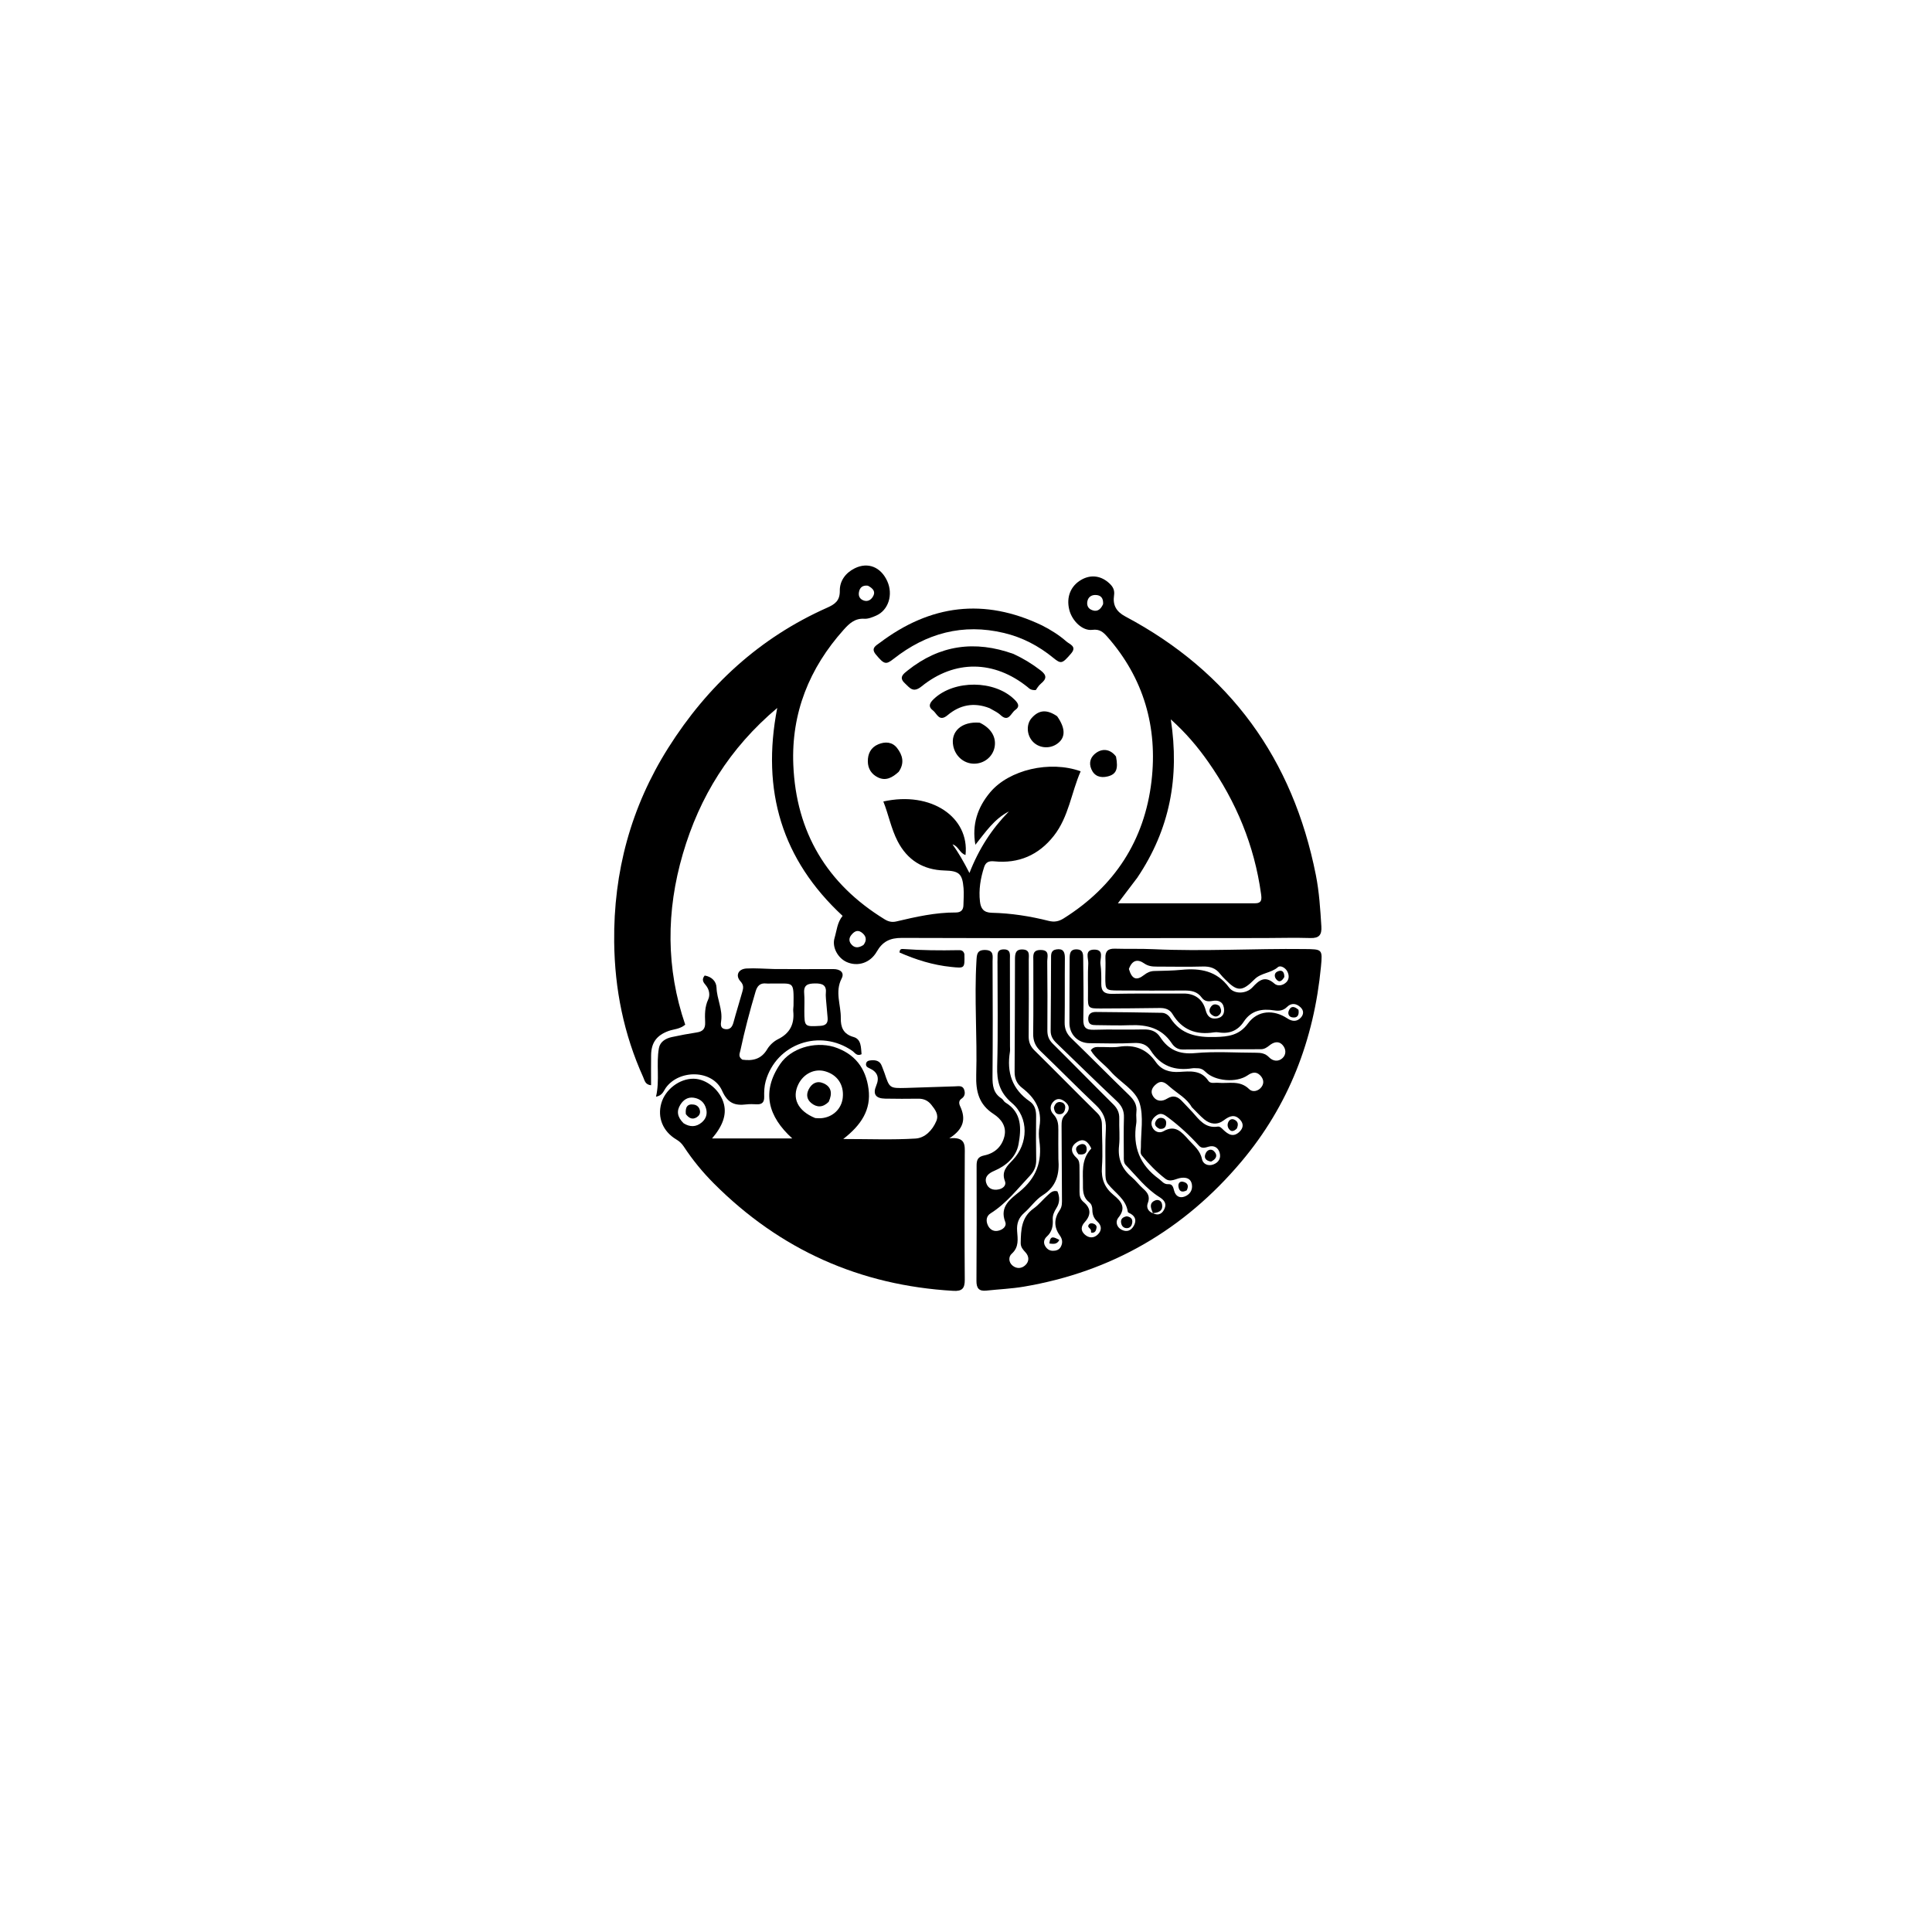 <svg version="1.1" id="Layer_1" xmlns="http://www.w3.org/2000/svg" xmlns:xlink="http://www.w3.org/1999/xlink" x="0px" y="0px"
	 width="100%" viewBox="0 0 1024 1024" enable-background="new 0 0 1024 1024" xml:space="preserve">
<path fill="#000000" opacity="1" stroke="none" 
	d="
M670,497.183 
	C605.671,497.208 541.841,497.327 478.013,497.112 
	C471.688,497.091 467.776,499.032 464.688,504.406 
	C461.212,510.457 454.543,512.456 448.794,509.909 
	C444.11,507.833 440.868,502.046 442.325,497.167 
	C443.496,493.24 443.718,488.948 446.596,485.433 
	C414.45,455.632 403.423,419.154 411.954,375.228 
	C386.657,396.562 370.796,422.264 361.935,452.529 
	C353.042,482.907 352.957,513.215 363.186,543.111 
	C360.219,545.552 357.042,545.44 354.278,546.463 
	C348.069,548.761 345.211,552.555 345.102,559.187 
	C345.017,564.441 345.085,569.697 345.085,575.203 
	C341.912,574.91 341.672,572.609 340.925,570.956 
	C330.626,548.174 325.798,524.27 325.529,499.268 
	C325.129,462.131 334.393,427.741 354.202,396.367 
	C374.988,363.447 402.579,338.023 438.408,322.096 
	C442.543,320.258 445.193,318.392 445.115,313.098 
	C445.039,307.86 448.192,303.603 453.034,301.211 
	C460.035,297.754 466.841,300.529 470.246,307.978 
	C473.514,315.127 470.901,323.46 464.354,326.298 
	C462.393,327.148 460.176,328.081 458.142,327.952 
	C453.136,327.634 450.151,330.444 447.188,333.75 
	C428.917,354.142 419.341,377.996 420.472,405.374 
	C421.947,441.099 438.296,468.522 468.905,487.276 
	C470.854,488.47 472.777,488.93 475.068,488.388 
	C485.435,485.939 495.827,483.585 506.571,483.64 
	C509.264,483.654 510.588,482.35 510.641,479.716 
	C510.701,476.719 510.95,473.701 510.702,470.727 
	C510.06,463.026 508.296,461.597 500.6,461.382 
	C489.291,461.067 480.897,455.871 475.72,445.789 
	C472.302,439.132 470.96,431.769 468.19,424.804 
	C493.619,419.146 513.935,433.206 511.747,453.161 
	C508.563,452.203 508.029,448.444 504.851,447.532 
	C508.012,451.944 510.716,456.622 513.826,462.705 
	C518.863,449.789 525.744,439.241 534.742,430.089 
	C526.958,434.033 522.325,441.079 516.971,447.744 
	C515.068,437.092 518.095,427.917 524.824,419.922 
	C534.881,407.976 556.413,402.935 572.77,408.801 
	C567.796,420.143 566.467,432.946 558.52,443.039 
	C550.5,453.224 539.903,457.825 526.955,456.525 
	C524.177,456.246 522.468,456.901 521.596,459.607 
	C519.683,465.538 518.68,471.573 519.399,477.811 
	C519.828,481.537 521.286,483.696 525.715,483.793 
	C535.878,484.016 545.933,485.596 555.791,488.076 
	C558.84,488.843 561.182,488.387 563.763,486.768 
	C590.764,469.836 606.658,445.363 610.322,414.001 
	C613.65,385.517 606.256,359.471 586.905,337.499 
	C584.773,335.078 582.882,333.323 578.953,333.833 
	C573.734,334.509 568.204,329.09 566.734,323.178 
	C565.071,316.494 567.458,310.55 573.11,307.297 
	C578.25,304.339 583.769,305.124 588.177,309.369 
	C589.963,311.089 590.867,312.89 590.468,315.564 
	C589.712,320.638 591.546,324.132 596.473,326.752 
	C651.957,356.267 685.223,402.265 697.422,463.731 
	C699.208,472.73 699.78,481.854 700.347,490.994 
	C700.629,495.534 699.167,497.319 694.498,497.177 
	C686.506,496.935 678.5,497.156 670,497.183 
M602.779,465.212 
	C599.543,469.479 596.307,473.746 592.503,478.762 
	C617.469,478.762 641.28,478.745 665.091,478.779 
	C668.975,478.785 668.751,476.459 668.372,473.716 
	C664.835,448.132 655.218,424.969 640.444,403.905 
	C634.844,395.92 628.574,388.471 620.552,381.293 
	C625.249,411.911 620.08,439.533 602.779,465.212 
M584.661,320.218 
	C584.88,317.199 583.629,315.315 580.466,315.352 
	C578.511,315.375 576.91,316.383 576.396,318.421 
	C575.9,320.384 576.44,322.228 578.286,323.137 
	C580.947,324.446 583.125,323.653 584.661,320.218 
M457.65,500.868 
	C459.699,498.235 459.063,495.897 456.563,494.136 
	C454.304,492.544 452.512,493.918 451.108,495.714 
	C449.984,497.151 449.91,498.815 451.029,500.271 
	C452.686,502.427 454.788,502.696 457.65,500.868 
M460.013,310.43 
	C457.175,310.074 455.574,311.406 455.214,314.151 
	C454.941,316.235 455.991,317.726 457.942,318.33 
	C459.944,318.951 461.551,317.989 462.594,316.337 
	C464.222,313.758 462.967,311.991 460.013,310.43 
z"/>
<path fill="#000000" opacity="1" stroke="none" 
	d="
M610.981,642.982 
	C614.139,644.621 616.258,643.138 617.336,640.352 
	C618.413,637.567 616.754,635.877 614.33,634.347 
	C607.361,629.948 602.378,623.378 596.726,617.547 
	C595.453,616.233 595.645,614.457 595.642,612.797 
	C595.634,605.965 595.495,599.128 595.711,592.302 
	C595.826,588.655 594.563,586.106 591.908,583.607 
	C581.115,573.45 570.541,563.062 559.871,552.776 
	C558.003,550.976 556.832,549.041 556.868,546.242 
	C557.03,533.579 556.99,520.914 557.081,508.25 
	C557.097,506.142 556.806,503.695 559.866,503.207 
	C563.549,502.62 564.439,504.551 564.407,507.839 
	C564.296,519.17 564.451,530.504 564.284,541.833 
	C564.233,545.265 565.259,547.802 567.73,550.201 
	C578.011,560.181 588.073,570.387 598.364,580.356 
	C601.054,582.962 602.809,585.593 602.305,589.495 
	C602.051,591.462 602.537,593.532 602.227,595.482 
	C600.279,607.745 604.113,617.531 614.256,624.854 
	C615.84,625.997 616.854,627.79 619.246,627.634 
	C621.383,627.494 621.85,629.236 622.274,630.944 
	C623.011,633.918 625.138,635.239 627.891,634.191 
	C630.517,633.191 632.2,630.924 631.739,627.866 
	C631.263,624.715 628.907,623.963 626.15,624.269 
	C623.283,624.587 620.45,626.943 617.558,624.686 
	C612.951,621.089 608.847,616.942 605.17,612.403 
	C604.166,611.164 604.708,609.508 604.698,608.023 
	C604.64,600.195 606.239,591.85 604.026,584.685 
	C601.842,577.616 593.725,573.708 588.72,567.938 
	C585.315,564.013 580.708,561.118 578.107,556.636 
	C579.785,554.546 581.554,554.986 583.166,554.953 
	C586.498,554.883 589.894,555.297 593.152,554.791 
	C601.36,553.515 607.791,556.018 612.551,562.822 
	C615.637,567.232 619.89,568.448 625.142,568.134 
	C630.695,567.802 636.589,567.005 640.464,572.864 
	C641.569,574.536 643.863,573.745 645.653,573.907 
	C651.248,574.415 657.21,572.371 662.141,577.323 
	C663.807,578.996 667.004,578.476 668.73,575.97 
	C670.185,573.859 669.569,571.692 667.992,570.029 
	C665.934,567.858 663.701,568.255 661.296,569.928 
	C655.368,574.05 643.942,573.106 638.963,568.112 
	C637.668,566.813 636.329,566.176 634.572,566.203 
	C633.739,566.216 632.886,566.068 632.075,566.197 
	C622.693,567.689 615.137,565.057 609.872,556.758 
	C607.839,553.553 604.858,552.609 600.911,552.815 
	C593.1,553.221 585.252,552.999 577.421,552.907 
	C571.311,552.836 566.827,548.304 566.819,542.214 
	C566.804,530.882 566.901,519.55 566.932,508.218 
	C566.94,505.545 567.089,503.044 570.767,503.19 
	C574.195,503.325 574.104,505.846 574.12,508.21 
	C574.194,518.875 574.437,529.545 574.181,540.203 
	C574.072,544.717 575.643,545.943 579.952,545.798 
	C588.608,545.505 597.284,545.854 605.944,545.63 
	C609.774,545.531 612.795,546.409 614.939,549.705 
	C619.296,556.406 625.006,558.942 633.37,558.172 
	C644.108,557.183 655.01,557.973 665.842,557.977 
	C668.395,557.978 670.645,558.308 672.624,560.374 
	C674.679,562.519 677.623,562.856 679.813,560.769 
	C681.816,558.86 681.662,555.995 679.851,553.951 
	C677.635,551.449 675.015,552.333 672.731,554.178 
	C671.398,555.255 670.067,556.104 668.268,556.107 
	C654.445,556.131 640.621,556.15 626.798,556.261 
	C624.096,556.283 622.279,554.82 621.006,552.9 
	C615.692,544.889 607.921,543.021 598.981,543.374 
	C592.992,543.611 586.984,543.39 580.985,543.341 
	C578.903,543.324 576.938,543.181 576.785,540.303 
	C576.63,537.363 578.409,536.354 580.792,536.367 
	C592.445,536.432 604.097,536.616 615.749,536.808 
	C617.737,536.84 619.33,538.044 620.31,539.57 
	C625.975,548.396 634.539,549.902 644.101,549.639 
	C650.904,549.452 656.78,548.836 661.443,542.461 
	C666.601,535.41 675.074,534.976 682.325,539.778 
	C684.759,541.39 687.382,541.724 689.539,539.281 
	C691.067,537.55 691.054,535.555 689.335,533.913 
	C687.091,531.769 684.428,531.452 682.204,533.657 
	C680.139,535.705 677.953,535.917 675.357,535.518 
	C668.893,534.524 663.173,535.475 659.221,541.502 
	C656.092,546.272 651.564,548.116 645.906,547.178 
	C645.095,547.043 644.224,547.048 643.411,547.176 
	C633.972,548.668 626.493,545.874 621.428,537.426 
	C619.931,534.93 617.499,534.206 614.565,534.26 
	C604.237,534.453 593.904,534.443 583.574,534.518 
	C576.733,534.568 576.547,534.339 576.651,527.661 
	C576.739,521.997 576.451,516.315 576.804,510.671 
	C576.97,508.016 574.637,503.381 579.887,503.32 
	C585.574,503.253 582.867,508.142 583.263,510.932 
	C583.751,514.375 583.739,517.909 583.699,521.401 
	C583.652,525.416 585.315,526.839 589.419,526.757 
	C602.079,526.506 614.747,526.647 627.412,526.598 
	C633.213,526.575 637.53,529.61 639.008,535.368 
	C639.872,538.735 641.653,540.32 645.036,539.749 
	C648.09,539.233 649.156,537.046 648.701,534.215 
	C648.157,530.826 645.554,529.963 642.709,530.502 
	C640.3,530.958 638.372,530.722 636.946,528.752 
	C634.624,525.543 631.442,524.963 627.732,524.998 
	C616.069,525.109 604.403,525.016 592.738,524.978 
	C586.027,524.956 585.814,524.721 585.845,517.839 
	C585.86,514.507 586.047,511.167 585.897,507.843 
	C585.733,504.203 587.232,502.716 590.888,502.823 
	C597.716,503.024 604.562,502.772 611.381,503.092 
	C638.037,504.344 664.684,502.692 691.336,503.013 
	C700.835,503.128 701.03,502.977 700.13,512.393 
	C696.435,551.043 683.092,585.836 657.943,615.695 
	C627.583,651.739 589.214,674.066 542.654,681.953 
	C536.106,683.063 529.416,683.326 522.799,684.046 
	C518.885,684.471 517.513,682.805 517.54,678.906 
	C517.681,658.576 517.667,638.245 517.617,617.915 
	C517.609,614.887 518.169,613.112 521.707,612.389 
	C527.109,611.285 531.021,607.806 532.356,602.273 
	C533.642,596.941 530.552,592.999 526.612,590.441 
	C518.809,585.375 517.158,578.536 517.418,569.666 
	C518.011,549.533 516.34,529.372 517.542,509.214 
	C517.738,505.935 517.755,503.398 522.252,503.514 
	C526.994,503.635 526.071,506.963 526.083,509.51 
	C526.178,529.84 526.234,550.172 526.05,570.501 
	C526.007,575.261 526.421,579.414 530.836,582.205 
	C531.65,582.719 532.07,583.871 532.891,584.36 
	C541.789,589.662 541.309,598.414 539.84,606.482 
	C538.631,613.126 533.441,617.826 526.977,620.575 
	C524.204,621.754 521.696,623.573 522.7,626.923 
	C523.627,630.019 526.353,631.114 529.548,630.357 
	C531.78,629.829 533.475,628.152 532.641,626.025 
	C530.604,620.831 533.825,617.932 536.798,614.821 
	C545.022,606.215 545.447,592.379 536.339,584.62 
	C529.833,579.078 528.297,573.136 528.523,565.152 
	C529.034,547.169 528.689,529.161 528.693,511.163 
	C528.693,510.33 528.649,509.493 528.709,508.664 
	C528.879,506.317 527.952,503.265 531.927,503.19 
	C535.898,503.115 535.267,506.081 535.272,508.499 
	C535.307,523.83 535.303,539.162 535.311,554.493 
	C535.311,555.493 535.443,556.515 535.283,557.489 
	C533.505,568.38 536.423,577.316 545.81,583.778 
	C548.469,585.609 549.21,588.474 549.163,591.707 
	C549.052,599.371 549.082,607.039 549.211,614.702 
	C549.268,618.079 548.202,620.706 545.847,623.2 
	C539.241,630.194 533.353,637.89 525.026,643.11 
	C522.733,644.547 522.499,647.032 523.55,649.355 
	C524.504,651.465 526.331,652.782 528.768,652.373 
	C531.349,651.94 533.742,650.048 532.801,647.638 
	C529.605,639.45 535.747,635.376 540.293,631.678 
	C549.219,624.415 552.474,615.694 550.878,604.623 
	C550.526,602.176 550.503,599.571 550.924,597.143 
	C552.48,588.185 548.47,581.783 541.78,576.633 
	C538.847,574.377 537.741,571.604 537.762,568.008 
	C537.881,548.178 537.915,528.348 537.958,508.518 
	C537.965,505.648 538.15,503.049 542.09,503.237 
	C546.076,503.427 545.254,506.401 545.261,508.742 
	C545.307,522.24 545.336,535.739 545.218,549.236 
	C545.191,552.285 546.068,554.544 548.282,556.724 
	C559.434,567.708 570.388,578.892 581.529,589.886 
	C583.386,591.718 584.03,593.682 584.04,596.109 
	C584.068,603.608 584.592,611.14 584.043,618.595 
	C583.582,624.862 585.489,629.521 590.219,633.384 
	C594.231,636.661 597.153,640.044 592.717,645.444 
	C591.182,647.314 591.666,650.382 594.526,651.815 
	C597.241,653.175 599.469,652.267 600.895,649.766 
	C602.315,647.277 602.057,644.97 599.349,643.36 
	C598.783,643.024 597.812,642.707 597.753,642.28 
	C596.82,635.547 591.029,632.323 587.309,627.613 
	C585.864,625.783 585.902,623.566 585.908,621.399 
	C585.929,613.734 585.695,606.052 586.127,598.408 
	C586.427,593.085 584.588,589.279 580.799,585.688 
	C570.885,576.29 561.311,566.533 551.454,557.073 
	C548.717,554.445 547.551,551.651 547.605,547.841 
	C547.788,535.012 547.657,522.178 547.683,509.346 
	C547.688,506.591 547.023,503.478 551.595,503.509 
	C556.549,503.543 555.032,507.114 555.059,509.582 
	C555.194,521.746 555.21,533.912 555.126,546.076 
	C555.107,548.927 555.867,551.078 557.958,553.147 
	C568.732,563.809 579.31,574.669 590.074,585.342 
	C592.257,587.507 593.324,589.771 593.235,592.835 
	C593.096,597.664 593.642,602.547 593.12,607.321 
	C592.361,614.251 594.647,619.546 599.875,623.932 
	C602.033,625.742 603.715,628.115 605.843,629.969 
	C608.307,632.115 609.717,634.217 608.351,637.707 
	C607.628,639.554 608.119,641.709 610.676,642.897 
	C611.005,643.003 610.981,642.982 610.981,642.982 
M560.968,614.284 
	C561.595,622.162 560.053,628.838 552.637,633.514 
	C548.924,635.855 546.299,639.857 542.914,642.799 
	C539.857,645.455 538.812,648.481 539.094,652.474 
	C539.389,656.659 540.191,661 536.237,664.501 
	C534.447,666.086 534.548,669.009 536.64,670.767 
	C538.785,672.57 541.454,672.454 543.477,670.545 
	C545.594,668.549 545.477,665.916 543.588,663.836 
	C542.204,662.311 540.954,661.049 540.993,658.765 
	C541.11,651.856 541.342,645.166 547.821,640.533 
	C550.633,638.523 552.838,635.682 555.444,633.36 
	C556.751,632.196 558.101,630.743 560.454,631.436 
	C561.781,634.45 561.723,637.473 559.919,640.322 
	C558.724,642.209 557.844,644.139 557.981,646.384 
	C558.193,649.852 557.603,652.908 554.827,655.41 
	C553.441,656.66 552.844,658.523 553.954,660.419 
	C554.849,661.947 556.138,662.915 557.983,662.945 
	C559.754,662.974 561.338,662.476 562.23,660.85 
	C563.375,658.762 563.138,656.756 561.706,654.79 
	C558.505,650.391 558.626,645.855 561.655,641.467 
	C563.02,639.489 562.872,637.412 562.859,635.254 
	C562.779,622.437 562.727,609.62 562.654,596.803 
	C562.642,594.613 562.739,592.582 564.543,590.863 
	C566.539,588.961 567.427,586.606 564.979,584.371 
	C563.166,582.714 560.849,581.643 558.712,583.503 
	C556.362,585.549 556.244,588.437 558.336,590.62 
	C560.682,593.07 560.99,595.786 560.943,598.857 
	C560.868,603.683 560.956,608.511 560.968,614.284 
M598.341,513.575 
	C599.896,518.931 602.284,519.976 606.372,516.776 
	C608.049,515.463 609.672,514.712 611.771,514.654 
	C616.598,514.52 621.443,514.493 626.243,514.029 
	C636.19,513.067 644.901,514.536 651.403,523.364 
	C654.181,527.134 660.626,526.785 663.795,523.348 
	C667.29,519.558 670.446,516.881 675.48,521.342 
	C677.211,522.876 680.093,522.395 681.886,520.481 
	C683.399,518.866 683.258,516.702 682.289,514.853 
	C681.263,512.897 678.638,511.468 677.318,512.616 
	C673.635,515.819 668.35,515.596 664.954,519.031 
	C658.39,525.671 655.741,525.694 649.338,519.08 
	C648.412,518.123 647.443,517.19 646.637,516.137 
	C644.301,513.086 641.304,512.163 637.479,512.277 
	C629.322,512.52 621.153,512.308 612.988,512.314 
	C610.637,512.315 608.52,512.076 606.412,510.604 
	C603.13,508.312 600.118,508.662 598.341,513.575 
M631.664,586.818 
	C628.982,582.073 624.182,579.651 620.268,576.238 
	C617.959,574.224 615.956,572.195 613.004,574.451 
	C610.97,576.006 609.422,578.274 611.093,580.946 
	C612.969,583.947 615.979,583.913 618.556,582.312 
	C622.062,580.133 624.441,581.343 626.802,583.948 
	C628.477,585.795 630.295,587.513 631.95,589.376 
	C635.58,593.463 638.797,598.149 645.415,597.123 
	C646.576,596.943 647.5,597.958 648.358,598.791 
	C650.954,601.312 653.737,603.001 656.988,599.826 
	C658.925,597.935 659.264,595.718 657.4,593.611 
	C654.508,590.341 651.704,591.446 648.684,593.741 
	C645.21,596.381 641.509,595.98 638.229,593.253 
	C636.065,591.452 634.181,589.315 631.664,586.818 
M578.418,608.722 
	C576.812,605.336 574.494,602.831 570.704,605.41 
	C567.187,607.803 567.493,610.905 570.637,613.716 
	C572.172,615.087 572.145,616.966 572.157,618.799 
	C572.187,623.121 572.213,627.444 572.18,631.766 
	C572.163,633.85 572.557,635.639 574.299,637.075 
	C578.296,640.371 578.374,643.981 574.917,647.78 
	C572.936,649.956 572.659,652.283 574.971,654.341 
	C577.105,656.242 579.646,656.363 581.741,654.417 
	C584.097,652.228 583.977,649.552 581.625,647.44 
	C579.697,645.71 578.993,643.71 578.973,641.284 
	C578.96,639.727 578.594,638.231 577.332,637.262 
	C574.334,634.96 573.931,631.813 573.989,628.355 
	C574.1,621.705 572.761,614.751 578.418,608.722 
M630.186,604.322 
	C632.935,607.339 636.169,609.84 637.072,614.357 
	C637.589,616.937 640.286,618.228 643.082,617.195 
	C645.943,616.137 647.321,613.784 646.393,610.84 
	C645.545,608.148 643.401,606.921 640.491,607.784 
	C638.701,608.315 636.976,608.906 635.443,607.208 
	C630.54,601.778 625.189,596.855 619.334,592.439 
	C617.329,590.927 615.501,589.498 613.153,591.078 
	C610.982,592.54 609.474,594.684 610.772,597.452 
	C611.957,599.978 614.596,600.778 616.687,599.569 
	C622.842,596.009 626.209,599.82 630.186,604.322 
z"/>
<path fill="#000000" opacity="1" stroke="none" 
	d="
M441.906,554.847 
	C453.173,558.418 458.903,566.188 460.348,577.2 
	C461.79,588.183 456.481,596.292 446.932,603.698 
	C460.796,603.698 473.085,604.209 485.295,603.449 
	C490.225,603.141 494.215,599.081 496.28,594.168 
	C497.727,590.722 495.612,588.077 493.64,585.573 
	C491.898,583.361 489.623,582.278 486.693,582.33 
	C480.864,582.435 475.03,582.392 469.201,582.302 
	C464.114,582.224 462.499,579.92 464.422,575.398 
	C466.236,571.132 465.042,568.122 460.938,566.257 
	C459.748,565.716 458.808,565.171 459.026,563.778 
	C459.251,562.339 460.531,562.091 461.687,561.993 
	C464.168,561.783 466.369,562.238 467.365,564.954 
	C467.823,566.204 468.367,567.424 468.788,568.685 
	C471.485,576.773 471.479,576.843 480.225,576.63 
	C488.881,576.419 497.531,576.004 506.187,575.791 
	C507.904,575.749 510.143,575.186 510.974,577.421 
	C511.628,579.178 511.53,581.042 509.648,582.299 
	C508.068,583.353 508.232,584.927 508.885,586.319 
	C511.894,592.735 511.166,598.227 503.153,603.335 
	C512.046,602.419 511.373,607.135 511.349,611.792 
	C511.237,633.95 511.171,656.108 511.348,678.265 
	C511.384,682.864 509.958,684.446 505.324,684.178 
	C455.802,681.321 413.504,662.424 378.444,627.343 
	C372.422,621.318 367.046,614.743 362.365,607.623 
	C361.327,606.043 360.077,604.902 358.445,603.93 
	C351.34,599.7 348.347,592.306 350.507,584.758 
	C352.614,577.394 360.15,571.666 367.626,571.746 
	C374.624,571.82 381.92,577.97 383.724,585.316 
	C385.09,590.875 383.116,596.717 377.398,603.408 
	C391.576,603.408 405.41,603.408 419.934,603.408 
	C407.099,591.749 403.441,578.736 413.502,563.956 
	C419.142,555.67 431.461,551.862 441.906,554.847 
M432.088,592.598 
	C433.085,592.632 434.089,592.754 435.079,592.687 
	C441.358,592.26 446.108,587.733 446.698,581.667 
	C447.361,574.853 443.739,569.557 437.194,567.771 
	C431.682,566.267 425.926,569.089 423.169,574.647 
	C419.574,581.895 422.738,588.815 432.088,592.598 
M362.307,595.342 
	C365.617,597.435 368.929,597.451 371.935,594.912 
	C374.074,593.104 375.02,590.664 374.294,587.786 
	C373.428,584.351 371.14,582.358 367.749,581.823 
	C364.646,581.332 362.288,582.859 360.667,585.404 
	C358.512,588.784 358.894,591.981 362.307,595.342 
z"/>
<path fill="#000000" opacity="1" stroke="none" 
	d="
M410.092,513.596 
	C420.911,513.622 431.243,513.728 441.573,513.627 
	C445.27,513.591 447.734,515.433 446.087,518.614 
	C442.393,525.744 445.764,532.658 445.64,539.635 
	C445.557,544.31 446.851,548.075 452.401,549.633 
	C456.538,550.795 456.312,555.174 456.647,558.761 
	C454.097,560.006 453.082,557.912 451.73,556.973 
	C434.587,545.071 411.433,553.157 405.835,573.027 
	C405.054,575.796 404.98,578.624 405.038,581.447 
	C405.094,584.222 403.873,585.417 401.139,585.307 
	C399.31,585.233 397.452,585.127 395.645,585.351 
	C389.509,586.111 385.709,584.787 382.728,578.103 
	C377.758,566.957 360.024,566.609 352.868,576.613 
	C351.692,578.257 351.139,580.66 347.697,581.278 
	C349.763,572.519 347.71,563.931 349.243,555.502 
	C349.857,552.12 352.834,550.362 356.107,549.658 
	C360.492,548.715 364.906,547.878 369.34,547.206 
	C372.546,546.72 373.884,545.211 373.742,541.877 
	C373.568,537.771 373.489,533.716 375.372,529.7 
	C376.437,527.427 375.976,524.427 374.055,522.157 
	C372.844,520.726 371.681,519.26 373.497,517.048 
	C377.138,517.64 379.669,520.062 379.777,523.512 
	C379.964,529.5 383.094,534.997 382.231,541.109 
	C381.996,542.771 381.656,545.066 384.318,545.453 
	C386.997,545.843 388.124,544.262 388.776,541.836 
	C390.245,536.374 391.962,530.98 393.483,525.531 
	C394.006,523.657 394.258,522.085 392.488,520.161 
	C389.633,517.058 391.286,513.568 395.637,513.325 
	C400.274,513.066 404.948,513.477 410.092,513.596 
M393.462,561.646 
	C398.937,562.416 403.488,561.415 406.624,556.129 
	C407.921,553.942 410.135,551.899 412.416,550.771 
	C418.762,547.632 421.116,542.7 420.439,535.924 
	C420.341,534.944 420.567,533.937 420.58,532.941 
	C420.752,519.377 420.783,521.508 409.124,521.28 
	C408.127,521.261 407.12,521.377 406.135,521.268 
	C402.883,520.908 401.362,522.541 400.477,525.517 
	C397.403,535.857 394.649,546.279 392.406,556.827 
	C392.098,558.276 391.066,560.053 393.462,561.646 
M437.779,529.51 
	C437.749,528.511 437.599,527.497 437.711,526.514 
	C438.208,522.138 435.93,521.2 432.045,521.242 
	C428.292,521.282 425.866,521.916 426.234,526.43 
	C426.49,529.576 426.303,532.759 426.315,535.925 
	C426.344,544.185 426.486,544.198 434.711,543.733 
	C437.796,543.559 438.906,542.249 438.646,539.38 
	C438.375,536.396 438.096,533.412 437.779,529.51 
z"/>
<path fill="#000000" opacity="1" stroke="none" 
	d="
M552.375,331.517 
	C557.168,333.977 561.407,336.649 565.16,339.957 
	C566.954,341.538 570.969,342.589 567.678,346.4 
	C562.994,351.825 562.405,352.067 558.232,348.647 
	C550.503,342.314 541.826,337.797 532.138,335.485 
	C510.386,330.294 490.983,335.556 473.615,349.218 
	C469.52,352.44 468.62,352.155 464.243,346.935 
	C461.36,343.497 464.35,342.163 466.313,340.683 
	C493.019,320.55 521.534,316.723 552.375,331.517 
z"/>
<path fill="#000000" opacity="1" stroke="none" 
	d="
M537.209,346.614 
	C542.546,349.105 547.178,351.965 551.562,355.336 
	C554.843,357.86 554.828,359.778 551.731,362.32 
	C550.357,363.448 549.458,365.154 548.991,365.758 
	C546.259,365.905 545.542,364.887 544.657,364.174 
	C526.974,349.945 506.073,349.559 488.458,363.798 
	C483.909,367.475 482.169,364.526 479.564,362.12 
	C476.177,358.993 478.914,357.099 481.082,355.37 
	C497.975,341.895 516.63,339.209 537.209,346.614 
z"/>
<path fill="#000000" opacity="1" stroke="none" 
	d="
M524.484,375.344 
	C516.057,372.033 508.633,373.685 502.267,379.045 
	C497.704,382.886 496.636,378.151 494.431,376.5 
	C491.595,374.376 492.958,372.328 495.048,370.368 
	C505.841,360.246 527.06,360.397 537.595,370.678 
	C539.478,372.516 540.876,374.382 538.072,376.334 
	C535.802,377.915 534.637,383.074 530.259,378.956 
	C528.722,377.511 526.665,376.619 524.484,375.344 
z"/>
<path fill="#000000" opacity="1" stroke="none" 
	d="
M519.3,383.059 
	C525.484,386.031 528.273,390.991 527.082,396.333 
	C525.966,401.341 521.38,404.863 516.098,404.77 
	C510.828,404.676 506.346,400.807 505.25,395.404 
	C503.693,387.729 509.735,382.212 519.3,383.059 
z"/>
<path fill="#000000" opacity="1" stroke="none" 
	d="
M560.297,379.617 
	C565.037,386.34 564.792,391.404 559.855,394.534 
	C555.772,397.124 550.277,396.38 547.177,392.819 
	C544.083,389.264 543.934,383.75 546.845,380.512 
	C550.683,376.243 554.806,375.877 560.297,379.617 
z"/>
<path fill="#000000" opacity="1" stroke="none" 
	d="
M476.321,409.095 
	C472.924,412.168 469.491,414.095 465.271,412.006 
	C461.909,410.342 460.031,407.446 459.969,403.652 
	C459.901,399.508 461.554,396.149 465.508,394.493 
	C469.148,392.97 472.906,393.176 475.455,396.446 
	C478.344,400.152 479.597,404.379 476.321,409.095 
z"/>
<path fill="#000000" opacity="1" stroke="none" 
	d="
M511.152,505.672 
	C511.324,513.38 511.341,513.218 504.189,512.498 
	C494.511,511.524 485.446,508.666 476.774,504.854 
	C476.804,502.816 477.99,502.937 478.912,503.003 
	C488.549,503.701 498.196,503.804 507.85,503.606 
	C509.196,503.579 510.576,503.594 511.152,505.672 
z"/>
<path fill="#000000" opacity="1" stroke="none" 
	d="
M591.508,400.982 
	C592.81,407.69 591.628,410.423 587.025,411.542 
	C583.225,412.466 580.016,411.408 578.424,407.647 
	C576.955,404.177 578.043,401.039 581.098,398.946 
	C584.724,396.463 588.728,397.252 591.508,400.982 
z"/>
<path fill="#000000" opacity="1" stroke="none" 
	d="
M611.018,643.014 
	C610.933,642.713 610.861,642.39 610.734,642.092 
	C609.756,639.81 609.277,637.529 612.113,636.305 
	C613.875,635.545 615.534,636.362 615.902,638.246 
	C616.512,641.375 614.607,642.675 611.366,642.965 
	C610.981,642.982 611.005,643.003 611.018,643.014 
z"/>
<path fill="#000000" opacity="1" stroke="none" 
	d="
M646.233,533.085 
	C647.579,535.149 647.627,536.879 645.872,538.233 
	C644.627,539.194 643.313,538.708 642.211,537.823 
	C641.035,536.879 640.701,535.605 641.421,534.256 
	C642.436,532.352 643.931,531.664 646.233,533.085 
z"/>
<path fill="#000000" opacity="1" stroke="none" 
	d="
M597.19,644.657 
	C599.829,645.086 600.526,646.553 599.983,648.639 
	C599.626,650.009 598.706,650.975 597.167,650.947 
	C595.665,650.919 594.684,650.005 594.316,648.632 
	C593.741,646.492 594.648,645.144 597.19,644.657 
z"/>
<path fill="#000000" opacity="1" stroke="none" 
	d="
M688.231,535.212 
	C688.688,538.215 687.569,539.712 684.806,539.201 
	C683.069,538.879 682.474,537.282 683.059,535.773 
	C684.145,532.974 686.054,533.302 688.231,535.212 
z"/>
<path fill="#000000" opacity="1" stroke="none" 
	d="
M628.976,630.936 
	C626.233,632.326 624.877,631.251 624.591,628.786 
	C624.42,627.304 625.269,626.001 626.916,626.332 
	C629.221,626.796 630.363,628.231 628.976,630.936 
z"/>
<path fill="#000000" opacity="1" stroke="none" 
	d="
M558.589,587.008 
	C559.27,584.655 560.633,583.662 562.703,584.253 
	C564.099,584.652 564.758,585.897 564.583,587.324 
	C564.397,588.84 563.752,590.306 562.053,590.533 
	C559.803,590.834 558.861,589.375 558.589,587.008 
z"/>
<path fill="#000000" opacity="1" stroke="none" 
	d="
M556.222,659.082 
	C556.565,654.304 558.874,655.892 561.488,657.179 
	C560.249,659.654 558.284,659.359 556.222,659.082 
z"/>
<path fill="#000000" opacity="1" stroke="none" 
	d="
M680.718,517.837 
	C679.438,520.003 678.013,521.062 676.347,518.919 
	C675.347,517.632 675.38,515.794 676.928,515.004 
	C679.228,513.83 680.753,514.731 680.718,517.837 
z"/>
<path fill="#000000" opacity="1" stroke="none" 
	d="
M655.528,598.16 
	C653.839,599.831 652.38,599.974 651.227,598.171 
	C650.488,597.016 650.481,595.666 651.185,594.439 
	C651.845,593.289 652.958,592.9 654.124,593.403 
	C656.139,594.272 656.561,595.869 655.528,598.16 
z"/>
<path fill="#000000" opacity="1" stroke="none" 
	d="
M571.591,611.765 
	C569.544,609.317 570.058,607.526 572.633,606.564 
	C574.258,605.956 575.753,606.731 575.939,608.5 
	C576.237,611.325 574.551,612.292 571.591,611.765 
z"/>
<path fill="#000000" opacity="1" stroke="none" 
	d="
M578.259,652.205 
	C578.083,650.917 576.055,650.583 577.041,649.142 
	C577.666,648.228 578.701,648.236 579.683,648.607 
	C580.689,648.987 581.375,649.702 581.178,650.817 
	C580.915,652.307 580.35,653.628 578.414,653.344 
	C578.342,653.334 578.282,653.072 578.261,652.921 
	C578.239,652.763 578.27,652.598 578.259,652.205 
z"/>
<path fill="#000000" opacity="1" stroke="none" 
	d="
M614.563,598.297 
	C612.538,597.305 611.564,596.052 612.626,594.17 
	C613.316,592.946 614.48,592.244 615.987,592.563 
	C617.275,592.836 618.081,593.683 618.097,594.991 
	C618.122,597.075 617.392,598.598 614.563,598.297 
z"/>
<path fill="#000000" opacity="1" stroke="none" 
	d="
M641.894,615.677 
	C638.756,615.174 637.912,613.42 639.162,611.024 
	C640.029,609.361 642.005,608.757 643.383,610.103 
	C645.541,612.209 644.803,614.231 641.894,615.677 
z"/>
<path fill="#000000" opacity="1" stroke="none" 
	d="
M439.213,584.01 
	C436.074,587.112 432.951,587.043 430.01,584.661 
	C427.705,582.795 427.211,580.232 428.58,577.479 
	C430.23,574.16 433.008,572.691 436.379,574.129 
	C440.717,575.98 441.279,579.564 439.213,584.01 
z"/>
<path fill="#000000" opacity="1" stroke="none" 
	d="
M363.514,590.505 
	C363.154,587.001 364.169,584.86 367.809,585.463 
	C369.559,585.752 370.761,587.009 371.008,588.839 
	C371.203,590.277 370.478,591.438 369.279,592.177 
	C367.005,593.58 365.198,592.719 363.514,590.505 
z"/>
</svg>
